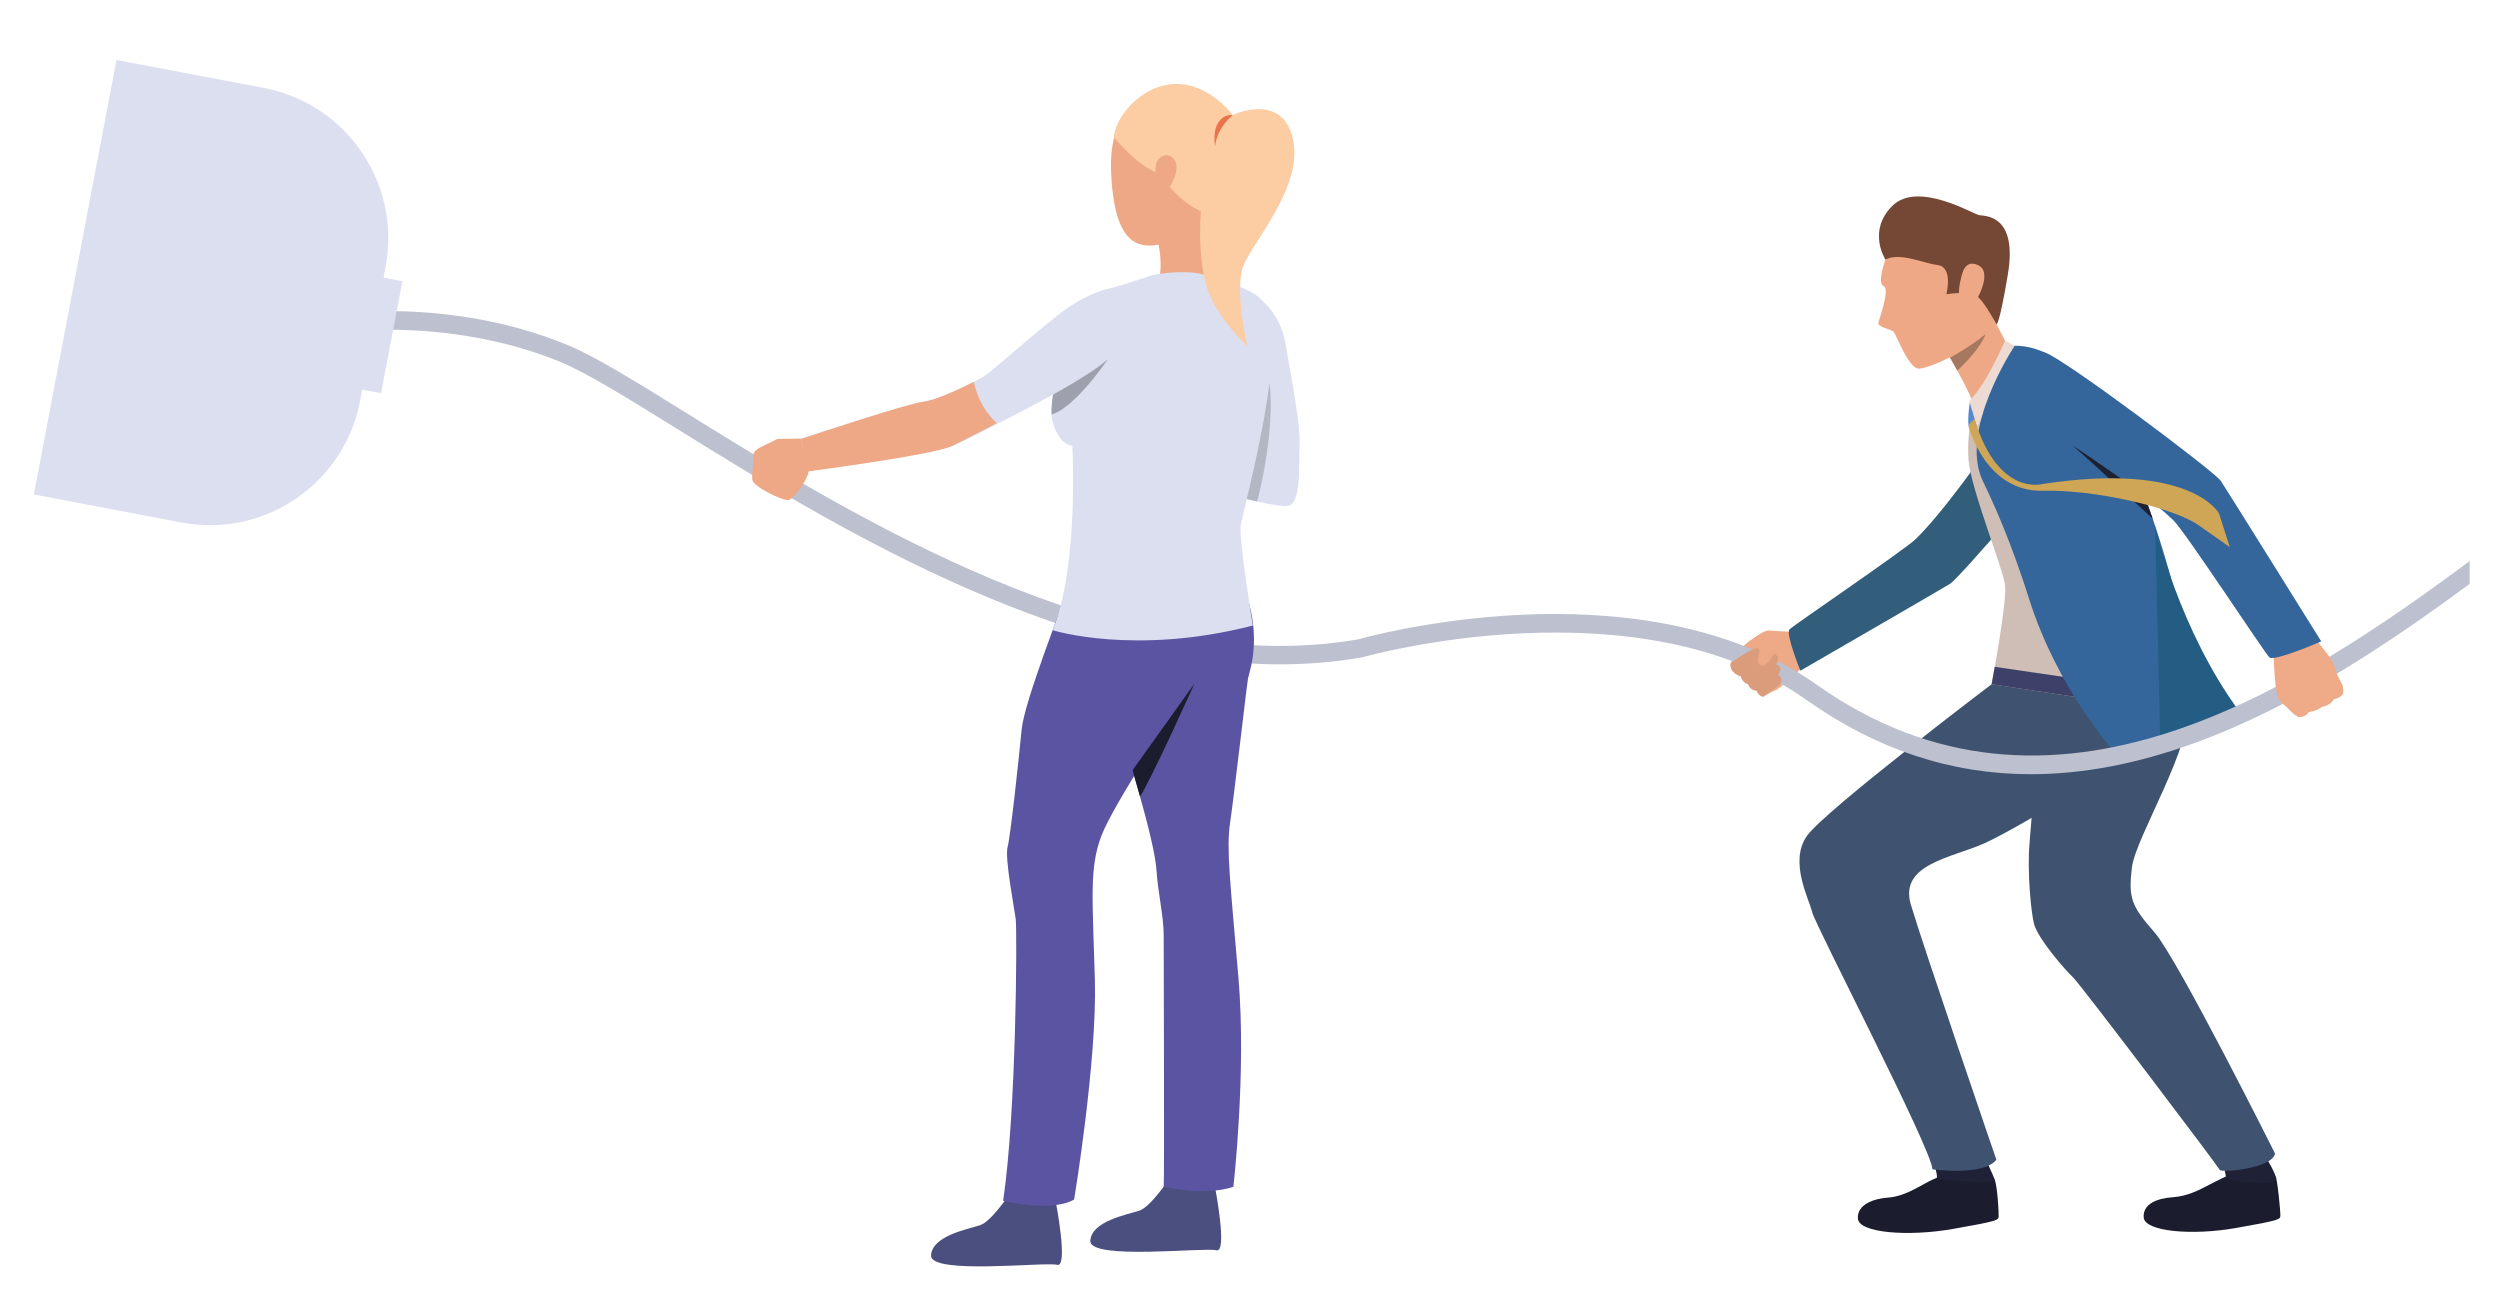 <?xml version="1.0" encoding="utf-8"?>
<!-- Generator: Adobe Illustrator 16.0.0, SVG Export Plug-In . SVG Version: 6.00 Build 0)  -->
<!DOCTYPE svg PUBLIC "-//W3C//DTD SVG 1.1//EN" "http://www.w3.org/Graphics/SVG/1.1/DTD/svg11.dtd">
<svg version="1.1" id="Layer_1" xmlns="http://www.w3.org/2000/svg" xmlns:xlink="http://www.w3.org/1999/xlink" x="0px" y="0px"
	 width="238px" height="123.334px" viewBox="8.833 66.5 238 123.334" enable-background="new 8.833 66.5 238 123.334"
	 xml:space="preserve">
<g>
	<path fill="#EEA987" d="M179.601,126.671c0,0-2.111-0.133-2.434-0.145c-0.324-0.01-1.088,0.471-1.918,1.098
		c-0.828,0.627-1.668,1.846-1.658,2.024c0.012,0.18-0.063,0.365,0.225,0.727s0.813,0.455,0.813,0.455s0.113,0.541,0.67,0.682
		c0,0,0.113,0.604,0.77,0.66c0,0,0.166,0.637,0.646,0.639c0,0,0.768-0.479,1.102-0.574c0.336-0.096,1.734-1.34,3.035-2.625
		C180.849,129.611,182.47,128.384,179.601,126.671z"/>
</g>
<g>
	<path fill="#1B1D2E" d="M220.786,178.484c0,0-0.652,0.287-1.637,0.807c-0.982,0.52-2.1,1.094-3.49,1.188
		c-1.393,0.096-2.848,0.596-2.746,1.928c0.102,1.33,4.563,1.738,8.736,1.006c4.174-0.73,4.244-0.826,4.273-1.148
		c0.031-0.322-0.285-3.627-0.461-3.754C225.288,178.381,220.786,178.484,220.786,178.484z"/>
</g>
<g>
	<path fill="#1F2136" d="M220.44,176.971c0,0,0.307,1.494,0.318,1.67c0.014,0.176,5.027,1.025,4.76-0.012
		c-0.285-1.092-1.832-3.229-1.832-3.229L220.44,176.971z"/>
</g>
<g>
	<path fill="#3F5370" d="M202.413,142.473c0.398-4.094,14.043-12.98,14.703-9.1c0.662,3.881-4.971,12.789-5.322,15.699
		c-0.354,2.912-0.061,3.674,2.146,6.186c2.203,2.516,11.479,21.064,11.479,21.064c-0.266,1.412-5.137,1.854-5.27,1.545
		c-0.133-0.311-13.266-17.67-13.971-18.332c-0.707-0.662-3.307-3.615-3.705-5.07c-0.252-0.926-0.686-4.949-0.42-7.801
		C202.054,146.664,202.358,142.807,202.413,142.473z"/>
</g>
<g>
	<path fill="#1B1D2E" d="M194.321,178.301c0,0-0.893,0.16-1.895,0.689c-1.004,0.527-2.371,1.418-3.791,1.514
		c-1.418,0.098-3.031,0.656-2.93,2.014s4.781,1.727,9.039,0.979c4.26-0.746,4.328-0.842,4.359-1.172
		c0.031-0.328-0.121-2.873-0.371-3.52C198.655,178.6,194.321,178.301,194.321,178.301z"/>
</g>
<path fill="#325E7C" d="M200.47,105.734c0,0-5.898,8.832-9.266,12.09c-1.057,1.021-11.607,8.185-12.008,8.592
	c-0.396,0.406,1.033,3.934,1.033,3.934s13.494-7.8,14.279-8.291c0.785-0.489,10.572-11.703,11.051-13.258
	c0.479-1.556,0.305-3.39-1.277-4.117C202.065,103.662,200.47,105.734,200.47,105.734z"/>
<g>
	<path fill="#1F2136" d="M192.927,177.217c0,0,0.406,1.236,0.279,1.418c-0.127,0.184,5.668,0.631,5.529,0.17
		c-0.08-0.266-0.893-2.016-1.32-2.934C197.042,175.07,192.927,177.217,192.927,177.217z"/>
</g>
<g>
	<path fill="#3F5370" d="M198.433,131.639c0,0-15.797,11.969-17.564,14.416c-1.77,2.447,0.215,6.084,0.479,7.275
		c0.264,1.189,11.326,22.438,11.457,24.488c0,0,4.828,0.678,6.084-0.91c0,0-7.023-20.471-8.148-24.309
		c-1.123-3.834,3.902-4.432,7.012-5.818c3.109-1.389,16.754-9.396,17.549-12.408c0.725-2.75,0.008-4.822,0.008-4.822
		S211.483,127.078,198.433,131.639z"/>
</g>
<g>
	<path fill="#CFBEB6" d="M197.142,102.283c0,0-1.188,5.217-0.898,8.092c0.291,2.875,3.246,10.193,3.467,11.796
		c0.217,1.602-1.275,9.468-1.275,9.468l17.758,2.688c0,0-0.027-4.602-0.68-10.06c-0.654-5.459-2.709-9.778-3.43-12.862
		c-2.457-10.527-11.443-11.99-11.443-11.99L197.142,102.283z"/>
</g>
<g>
	<path fill="#EEA886" d="M188.55,90.601c0,0-1.15,2.802-0.398,3.14c0.621,0.278-0.377,3.015-0.498,3.458
		c-0.123,0.443,1.139,0.623,1.428,0.869c0.289,0.246,1.416,3.532,2.438,3.527c1.023-0.005,5.41-2.068,6.516-3.488
		c1.105-1.42,1.512-7.353,0.424-9.722C197.372,86.015,190.589,85.703,188.55,90.601z"/>
</g>
<g>
	<path fill="#EEA886" d="M194.479,100.552c0,0,0.15,0.257,0.375,0.656c0.094,0.168,0.201,0.361,0.316,0.57
		c0.086,0.159,0.178,0.328,0.271,0.504c0.588,1.1,1.254,2.441,1.404,3.129c0.279,1.281,3.195-5.906,3.195-5.906
		s-2.109-3.673-3.787-8.104C194.579,86.97,194.479,100.552,194.479,100.552z"/>
</g>
<g>
	<path fill="#754836" d="M188.325,91.205c0,0-1.762-2.71,0.666-5.114c2.43-2.403,7.713,0.811,8.277,0.896
		c0.566,0.084,3.664-0.04,2.715,5.627c-0.824,4.924-1.082,4.765-1.082,4.765s-1.246-2.314-1.861-2.67
		c-0.965-0.556-2.912-0.193-2.912-0.193s0.674-2.583-0.824-2.781C191.804,91.537,189.747,90.5,188.325,91.205z"/>
</g>
<g>
	<path fill="#EEA886" d="M195.536,92.929c0.094-0.354,0.355-1.862,1.701-1.135c1.35,0.728-0.4,3.702-0.615,3.76
		C196.405,95.614,194.753,95.91,195.536,92.929z"/>
</g>
<g>
	<path fill="#EDDAD3" d="M199.72,98.921c0,0-1.838,4.283-3.408,5.734l0.74,2.549l3.586-7.793L199.72,98.921z"/>
</g>
<polygon fill="#3D4169" points="198.433,131.639 198.733,129.982 216.146,132.531 216.19,134.326 "/>
<g>
	<path fill="#35669B" d="M197.614,112.33c0.449,0.918,0.877,1.853,1.283,2.793l0,0c0.896,2.066,1.689,4.168,2.393,6.225
		c0.252,0.732,0.488,1.461,0.717,2.18c2.705,8.563,8.066,14.493,8.066,14.493s6.965-1.299,8.477-2.633c0,0-1.512-10.033-4.779-19.5
		c-0.252-0.73-0.516-1.46-0.789-2.18l0,0c-2.889-7.608-6.959-14.295-12.344-14.295C200.548,99.546,195.257,107.503,197.614,112.33z"
		/>
</g>
<path fill="#235D84" d="M214.001,116.563c0,0,2.283,9.925,8.066,17.734c0.783,1.059-7.582,2.699-7.582,2.699L214.001,116.563z"/>
<path fill="#1D2133" d="M206.089,108.854c2.357,2.065,7.682,7.032,7.682,7.032c-0.252-0.73-0.516-1.46-0.789-2.18l0,0
	C211.136,112.208,206.167,108.906,206.089,108.854z"/>
<path fill="#A77860" d="M194.479,100.552c0,0,0.15,0.257,0.375,0.656c0.094,0.168,0.201,0.361,0.316,0.57
	c2.238-2.063,2.678-3.432,2.689-3.475C196.813,99.248,194.479,100.552,194.479,100.552z"/>
<path fill="#548AD1" d="M196.354,104.806c0,0-0.268,1.751-0.074,2.396c0.072,0.242,0.73-0.143,0.73-0.143L196.354,104.806z"/>
<g>
	<path fill="#BCC0CF" d="M243.944,119.919v2.17c-7.59,5.582-16.51,11.637-26.203,15.153c-5.445,1.975-10.625,2.963-15.568,2.963
		c-7.621,0-14.697-2.354-21.371-7.076c-16.107-11.391-41.966-4.146-42.226-4.068l-0.092,0.021c-2.572,0.455-5.186,0.662-7.805,0.662
		c-21.272,0-43.442-13.762-57.301-22.364c-4.86-3.016-8.693-5.395-11.221-6.434c-10.903-4.482-22.053-2.729-22.17-2.709
		l-0.279-1.729c0.474-0.077,11.734-1.858,23.111,2.819c2.665,1.093,6.557,3.51,11.481,6.568
		c15.347,9.52,41.019,25.458,63.838,21.469c0.648-0.182,7.018-1.924,15.398-2.332c8.044-0.391,19.474,0.447,28.271,6.667
		C204.128,147.49,227.468,132.121,243.944,119.919z"/>
</g>
<path fill="#DBDFF0" d="M33.957,74.877l-14.034-2.669l-7.866,41.364l14.034,2.668c7.9,1.504,15.522-3.684,17.025-11.584
	l2.425-12.753C47.042,84.002,41.856,76.38,33.957,74.877z"/>
<rect x="42.44" y="92.854" transform="matrix(0.982 0.187 -0.187 0.982 19.129 -6.547)" fill="#DBDFF0" width="3.766" height="10.853"/>
<path fill="#DBDFF0" d="M132.553,108.943c-0.104,1.954,0.213,5.588-1.18,5.729c-0.438,0.044-1.49-0.132-2.859-0.431
	c-0.071-0.015-0.143-0.03-0.217-0.047c-0.298-0.066-0.609-0.14-0.932-0.216c-0.067-0.015-0.137-0.03-0.205-0.047
	c-4.947-1.181-12.261-3.345-12.261-3.345l2.775-3.334c0,0,7.523,2.008,10.505,2.527c0.048,0.008,0.093,0.016,0.136,0.022
	c-0.019-0.11-0.039-0.222-0.061-0.331c-0.042-0.229-0.087-0.46-0.133-0.688c-0.516-2.607-1.107-4.885-1.107-4.885
	s-4.25-10.409,0.918-9.595c0,0,2.676,1.459,3.256,4.789C131.77,102.423,132.658,106.988,132.553,108.943z"/>
<path fill="#B3B7C4" d="M128.514,114.242c-0.071-0.015-0.143-0.03-0.217-0.047c-0.298-0.066-0.609-0.14-0.932-0.216l2.323-11.079
	C130.279,107.729,128.514,114.242,128.514,114.242z"/>
<g>
	<path fill="#4A4F80" d="M109.321,180.795c0,0-2.236-0.221-2.813-0.348c-0.576-0.129-0.941-0.83-1.356-0.455
		c-0.415,0.377-1.923,2.797-3.05,3.16c-1.151,0.371-4.545,0.998-4.632,2.865c-0.087,1.869,10.892,0.594,12.001,0.895
		C110.582,187.215,109.321,180.795,109.321,180.795z"/>
</g>
<g>
	<path fill="#4A4F80" d="M124.483,179.41c0,0-2.236-0.223-2.812-0.352c-0.576-0.127-0.941-0.83-1.356-0.453
		c-0.415,0.375-1.924,2.797-3.051,3.16c-1.151,0.371-4.544,0.998-4.632,2.865c-0.087,1.869,10.892,0.594,12.001,0.896
		C125.741,185.828,124.483,179.41,124.483,179.41z"/>
</g>
<path fill="#EEA886" d="M118.667,88.114c0,0,1.269,3.265,0.283,5.789c0,0,4.649-0.294,4.825-0.822
	c0.176-0.528-0.187-5.421,0.453-6.866C124.865,84.768,118.667,88.114,118.667,88.114z"/>
<path fill="#DBDFF0" d="M118.217,92.799c0,0-2.748,0.951-3.989,1.215c-1.242,0.264-3.839,1.461-3.628,5.97
	c0.211,4.508,0.987,8.418,1.269,10.354c0.282,1.937,0.105,6.868-0.352,9.263c0,0,6.585,1.621,14.334,0c0,0-1.374-4.085-1.338-5.143
	c0.035-1.057,4.579-9.756,4.79-11.129s1.127-7.433-0.95-8.771c-2.079-1.338-3.769-1.162-4.649-1.761
	C122.822,92.2,119.502,92.368,118.217,92.799z"/>
<path fill="#5B54A3" d="M111.518,119.601c0,0-1.198,2.831-1.303,3.547c-0.106,0.715-3.86,10.063-4.121,12.797
	c-0.265,2.764-1.057,10.143-1.339,11.199c-0.282,1.057,0.634,5.775,0.774,6.832c0.141,1.059,0.071,18.314-1.197,26.838
	c0,0,4.504,1.15,6.759-0.117c0,0,2.187-13.195,1.976-20.873c-0.211-7.68-0.562-10.682,0.629-13.779
	c1.192-3.1,7.542-12.637,8.247-13.623c0.704-0.984,5.118-6.436,0.938-12.34C118.701,114.177,111.518,119.601,111.518,119.601z"/>
<path fill="#5B54A3" d="M125.938,144.82c-0.371,2.467,0.019,5.705,0.793,14.723c0.776,9.016-0.48,19.941-0.48,19.941
	c-2.677,0.916-6.634-0.008-6.634-0.008c0.071-0.635,0-21.979,0-23.881c0-1.9-0.546-4.061-0.687-6.242
	c-0.096-1.486-0.788-4.23-1.567-7.031c-0.233-0.838-0.474-1.682-0.708-2.498c0-0.002,0-0.002,0-0.002
	c-0.132-0.457-0.261-0.906-0.386-1.342c-1.097-3.805-2.573-18.493-2.573-18.493s8.363-6.701,12.156-0.386
	c3.759,6.261,1.937,10.707,1.795,11.48C127.507,131.859,126.31,142.354,125.938,144.82z"/>
<path fill="#DBDFF0" d="M110.879,108.07c0,0,0.803,12.031-1.838,18.424c0,0,7.809,2.461,19.062-0.444c0,0-1.351-8.289-1.158-9.504
	c0.193-1.216,4-15.39,2.703-18.687C128.353,94.559,112.177,97.664,110.879,108.07z"/>
<path fill="#EEA886" d="M121.273,75.259c-1.963-0.222-7.044,0.176-6.657,7.819c0.388,7.643,3.17,7.185,5.952,6.375
	c2.783-0.81,6.093-6.727,6.093-8.312C126.662,79.555,126.874,75.892,121.273,75.259z"/>
<path fill="#FCCCA2" d="M114.898,79.578c0,0,2.211,2.819,4.434,3.494c0,0,1.711,3.061,4.696,3.839c0,0,6.368-6.088,1.013-10.667
	C119.688,71.666,114.862,77.242,114.898,79.578z"/>
<path fill="#EEA886" d="M118.914,82.021c0.074-0.417,1.001-1.268,1.716-0.317c0.714,0.951-0.589,3.17-1.082,3.17
	S118.631,83.606,118.914,82.021z"/>
<path fill="#1B1C2E" d="M122.548,131.572c-0.063,0.143-4.137,9.184-5.186,10.75c-0.233-0.838-0.474-1.682-0.708-2.498
	c0-0.002,0-0.002,0-0.002S122.413,131.771,122.548,131.572z"/>
<path fill="#FCCCA2" d="M125.938,77.622c0.159-0.243,4.985-2.417,5.989,2.127c1.004,4.544-3.887,9.827-4.743,12.098
	c-0.858,2.271,0.387,7.596,0.387,7.596s-2.942-2.707-3.833-5.541C122.76,90.791,122.432,82.944,125.938,77.622z"/>
<path fill="#E8734D" d="M126.181,77.468c0,0-1.477,1.137-1.667,2.932c0,0-0.277-1.4,0.318-2.256
	C125.428,77.288,126.181,77.468,126.181,77.468z"/>
<path fill="#EEA886" d="M82.825,108.291c0,0-0.883,0.453-1.348,0.662c-0.465,0.209-0.974,0.533-0.936,0.967
	s-0.129,1.583-0.097,2.232c0.032,0.648,2.856,2.023,3.43,1.949c0.574-0.072,2.183-2.32,2.007-3.337
	c-0.177-1.019-0.482-2.515-0.482-2.515L82.825,108.291z"/>
<path fill="#DBDFF0" d="M117.01,94.7c0,0-2.229-2.447-7.762,2.034c-4.055,3.284-6.257,5.375-7,5.746
	c-0.744,0.372-3.465,1.91-5.547,2.272c-2.082,0.36-11.597,3.526-11.597,3.526l0.598,3.08c0,0,12.3-1.794,13.801-2.412
	c1.501-0.617,11.116-5.553,12.632-6.64C113.322,101.457,119.333,97.519,117.01,94.7z"/>
<path fill="#EEA886" d="M103.729,106.777c0,0-1.618-1.271-2.191-3.927c0,0-3.443,1.772-4.835,1.902
	c-1.392,0.128-11.597,3.526-11.597,3.526l0.498,3.119c0,0,12.129-1.58,13.901-2.451
	C101.276,108.078,103.729,106.777,103.729,106.777z"/>
<path fill="#DBDFF0" d="M110.922,108.927c0,0-1.234,0.045-1.881-2.271c-0.056-0.197-0.087-0.432-0.098-0.692
	c-0.024-0.532,0.032-1.183,0.14-1.892c0.468-3.047,1.902-7.126,1.902-7.126c0.608,2.119,0.965,3.871,1.147,5.321
	c0.045,0.381,0.081,0.741,0.105,1.084C112.572,107.99,110.922,108.927,110.922,108.927z"/>
<path fill="#9EA1AD" d="M114.299,100.701c0,0-0.891,1.321-2.063,2.649c-1.021,1.157-2.252,2.322-3.294,2.612
	c-0.024-0.532,0.032-1.184,0.14-1.893c0,0,1.556-0.85,3.049-1.805C112.968,101.736,113.782,101.168,114.299,100.701z"/>
<g>
	<path fill="#EFAA88" d="M231.911,132.465c0,0,0.012-0.574-0.105-0.826c0,0-0.248-0.443-0.406-0.77
		c-0.049-0.105-0.09-0.195-0.109-0.258c-0.086-0.26-0.193-0.852-0.572-1.414c-0.377-0.563-1.914-2.417-1.914-2.417l-1.813,1.028
		l-1.758,0.419c0,0,0.16,4.116,0.451,4.682c0.029,0.055,0.061,0.107,0.092,0.156c0.293,0.453,0.703,0.67,0.883,0.891
		c0.068,0.08,0.787,0.84,1.1,0.818c0.434-0.029,0.721-0.227,0.867-0.484c0,0,0.846-0.094,1.246-0.502c0,0,0.779-0.063,1.133-0.713
		C231.005,133.076,231.79,132.924,231.911,132.465z"/>
</g>
<path fill="#35669B" d="M202.19,106.343c0,0,9.863,6.123,13.543,9.684c1.154,1.117,8.686,12.635,9.145,13.055
	s4.938-1.519,4.938-1.519s-9.012-14.461-9.574-15.301c-0.563-0.839-15.045-11.74-16.762-12.206
	c-1.715-0.466-1.838,0.404-2.574,2.157C199.866,104.674,202.19,106.343,202.19,106.343z"/>
<g>
	<g>
		<path fill="#CEA655" d="M196.269,107.156c0,0,1.594,6.205,7.064,6.063c4.898-0.127,12.205,1.57,14.688,3.201l3.088,2.169
			l-1.023-3.198c0,0-2.584-4.967-16.762-2.822c0,0-4.279,1.275-6.504-6.162C196.819,106.406,196.144,106.856,196.269,107.156z"/>
	</g>
</g>
<g>
	<path fill="#DB9C7C" d="M173.802,129.477c0,0,2.143-1.538,2.432-1.224c0.291,0.314,0.207,0.607,0.207,0.607l1.168-0.234
		c0,0,0.861,0.283,0.303,1.139c0,0,0.832,0.18,0.193,0.941c0,0,0.494,0.363,0.262,0.768s-1.652,1.338-1.652,1.338
		s-0.389,0.063-0.652-0.551c0,0-0.633-0.018-0.82-0.625c0,0-0.504-0.094-0.697-0.752c0,0-1.109-0.295-0.951-1.234
		C173.591,129.65,173.712,129.541,173.802,129.477z"/>
</g>
<g>
	<path fill="#EEA987" d="M177.095,126.57c0,0-0.828,1.608-0.893,2.686c-0.016,0.244,0.016,0.482,0.234,0.588
		c0.221,0.107,0.654-0.08,1.047-0.758c0.395-0.68,1.215-1.377,1.215-1.377S178.897,126.892,177.095,126.57z"/>
</g>
</svg>
